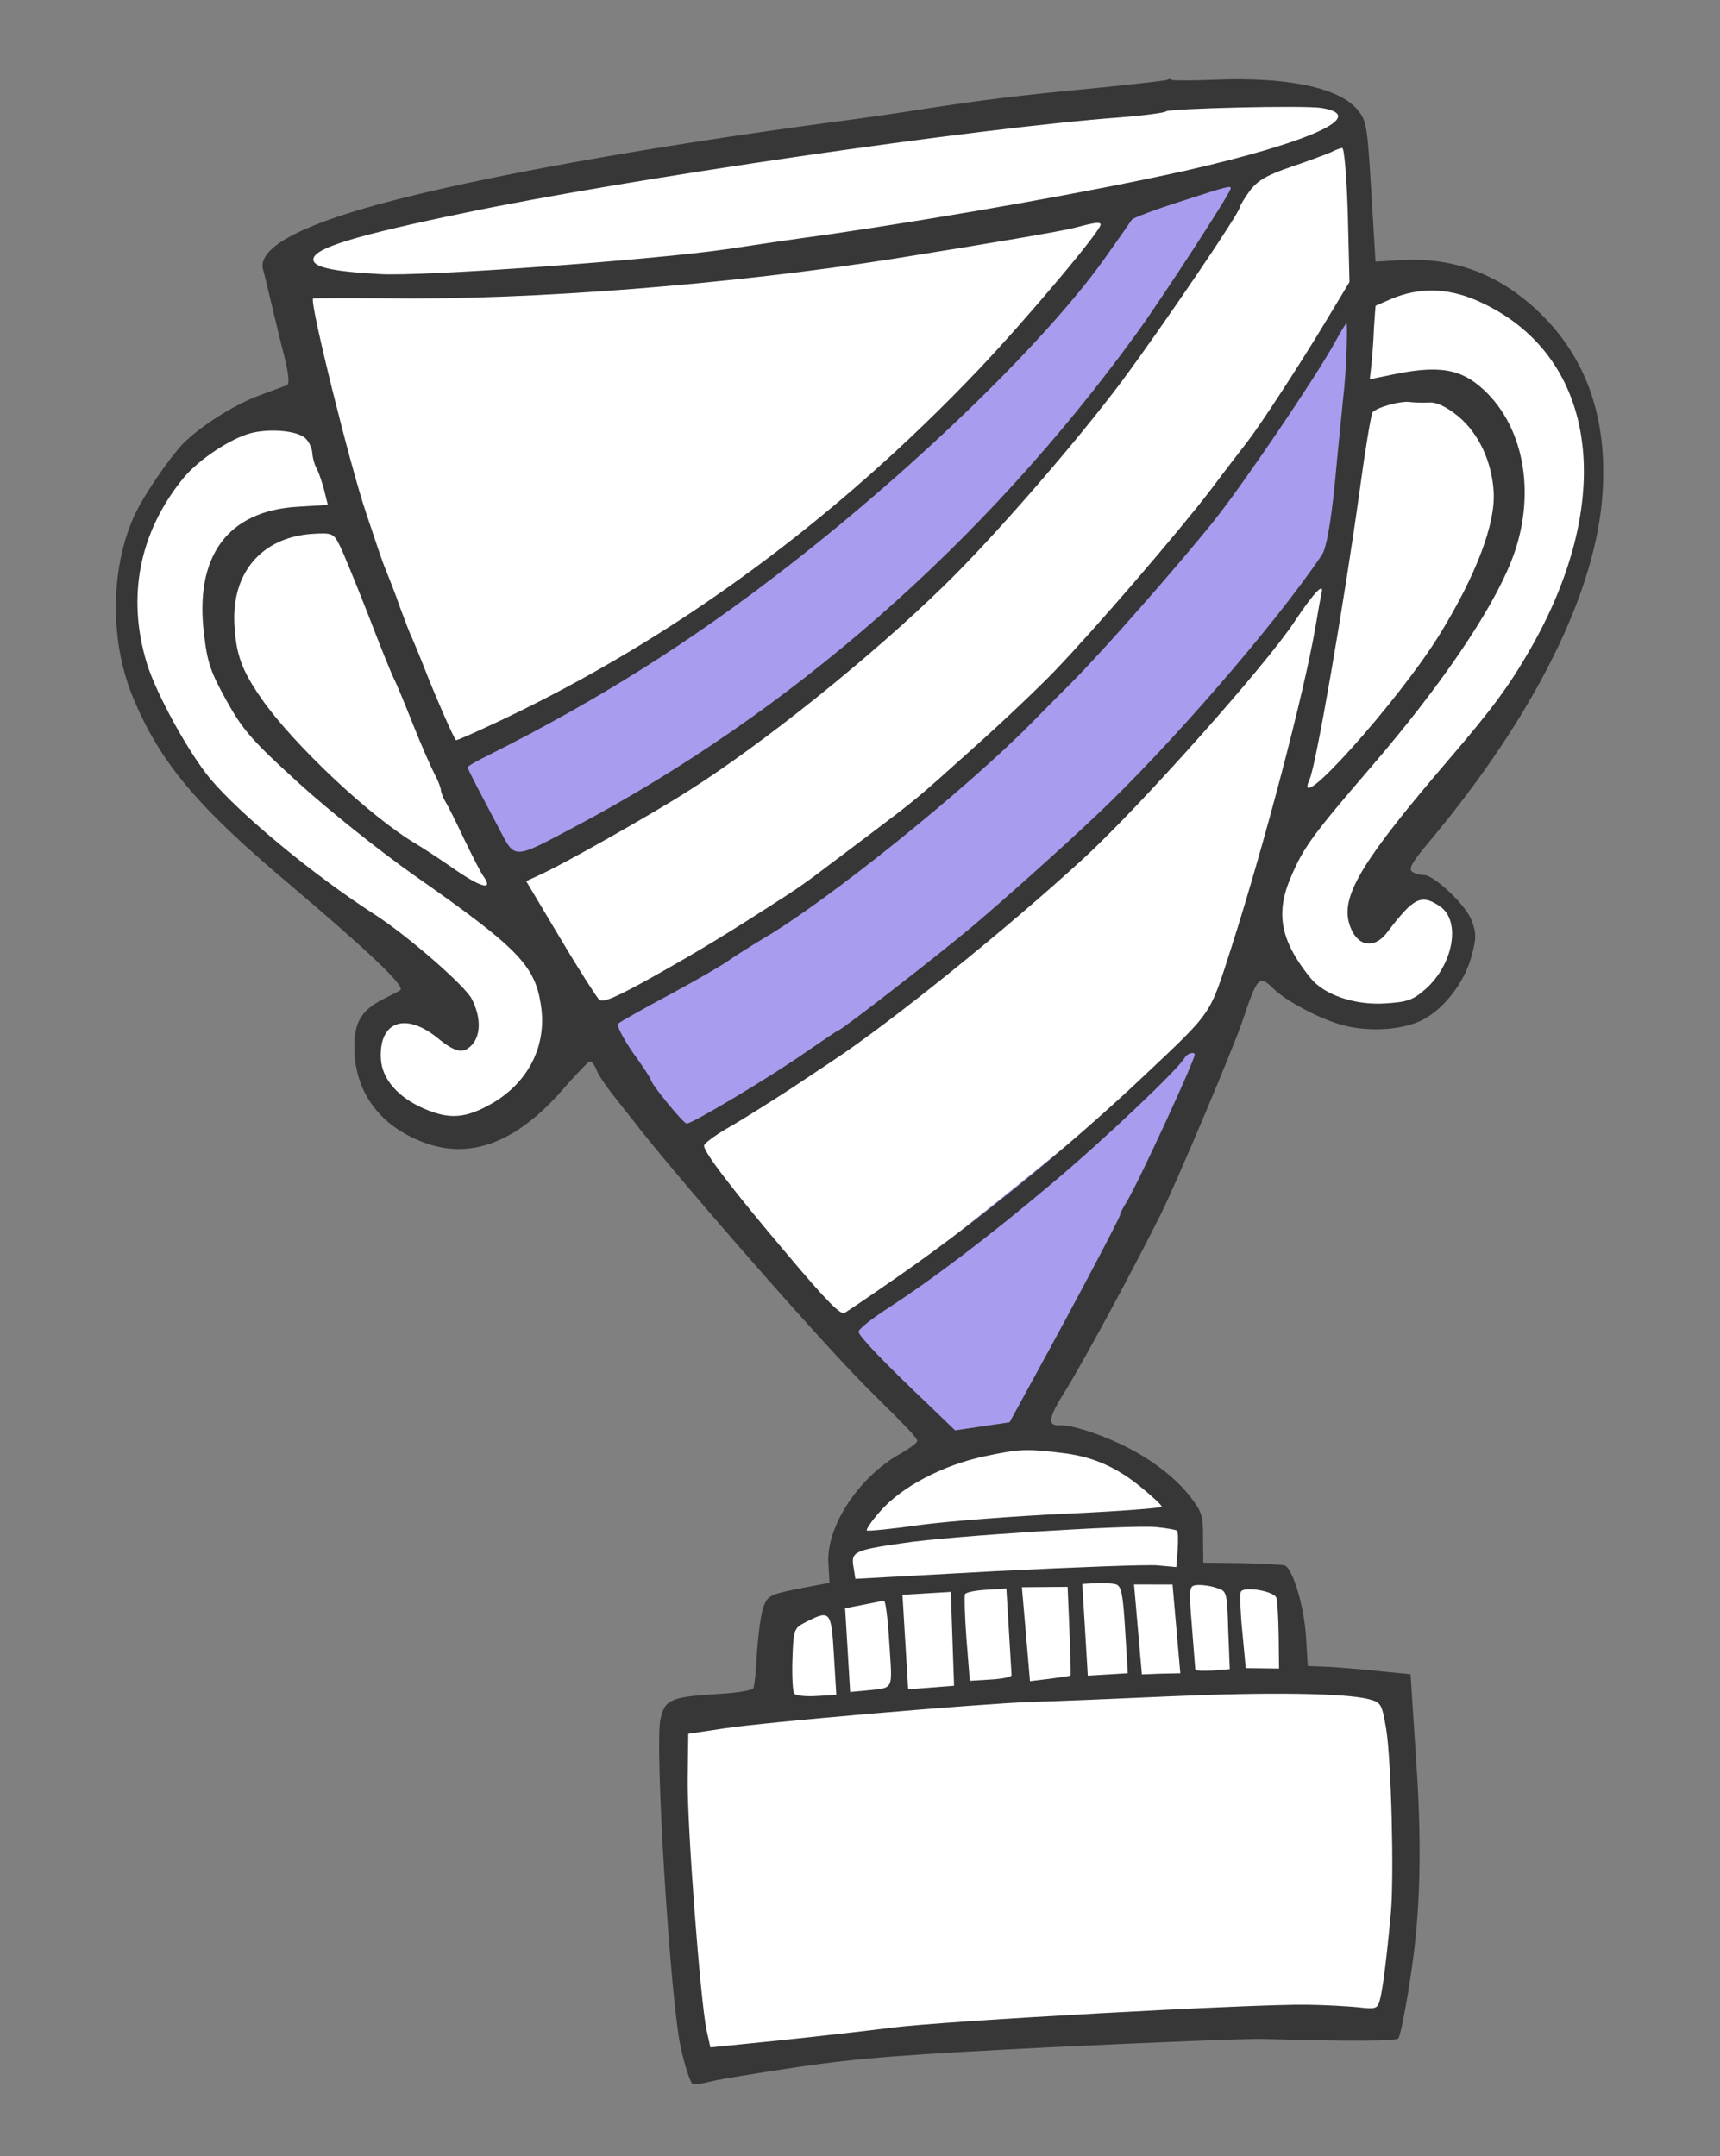 <svg width="75" height="94" viewBox="0 0 75 94" fill="none" xmlns="http://www.w3.org/2000/svg">
<rect x="0" y="0" width="75" height="94" fill="#808080" stroke="none"/>
<path d="M16.591 44.556L16.099 46.518L18.065 48.97L21.506 48.969L23.964 46.517L25.439 44.555L27.897 47.988L41.168 63.189L40.184 63.68L36.743 66.624L36.742 69.566L35.759 70.057L33.793 70.548L33.793 72.019L33.301 73.981L33.301 74.471L32.318 74.472L29.368 75.453L29.366 84.281L30.84 90.166L38.706 89.184L48.047 88.202L60.337 88.2L61.321 80.843L60.83 73.977L59.847 73.486L56.406 72.997L55.915 68.583L51.982 68.583L51.491 65.641L48.05 63.188L44.609 62.699L46.084 59.756L52.969 46.022L53.461 43.57L54.444 42.589L55.427 42.098L56.41 43.57L59.851 44.06L62.309 43.569L63.784 41.607L63.785 40.135L62.31 38.664L60.343 39.155L60.835 37.684L68.703 25.912L69.686 20.026L68.704 16.102L66.246 13.651L63.297 11.689L59.364 12.671L59.364 9.238L58.873 5.804L58.382 4.333L56.416 4.333L52.974 3.843L33.802 6.298L16.104 9.244L12.663 11.206L13.154 13.658L13.645 16.11L13.153 17.091L7.745 20.525L5.778 24.449L6.269 30.825L10.693 36.219L17.574 42.104L18.557 43.575L16.591 44.556Z" fill="white"/>
<path d="M59.364 14.632L58.873 13.161L55.431 18.556L43.63 32.291L33.797 40.139L25.931 44.554L29.863 49.949L34.288 47.005L41.171 42.1L48.054 36.214L53.954 29.837L56.904 25.913L58.379 24.932L59.364 14.632Z" fill="#A79CEE"/>
<path d="M25.441 29.841L19.541 32.785L21.998 38.179L30.356 33.764L43.631 22.482L50.023 14.633L53.956 8.748L53.957 7.767L48.549 8.748L46.582 12.672L38.715 20.52L32.324 25.916L25.441 29.841Z" fill="#A79CEE"/>
<path d="M51.986 45.532L36.744 57.795L40.676 63.19L44.609 62.699L47.559 57.794L50.51 52.398L52.969 45.041L51.986 45.532Z" fill="#A79CEE"/>
<path d="M50.915 3.475C50.882 3.512 49.475 3.666 47.806 3.837C44.259 4.173 42.837 4.363 40.341 4.74C39.337 4.906 37.465 5.175 36.181 5.34C28.132 6.419 20.831 7.731 16.547 8.897C12.934 9.882 11.21 10.858 11.474 11.767C11.539 11.973 11.682 12.61 11.821 13.177C11.961 13.744 12.198 14.777 12.379 15.463C12.609 16.374 12.632 16.757 12.495 16.8C12.392 16.841 11.861 17.03 11.314 17.237C10.219 17.635 8.67 18.618 7.93 19.395C7.273 20.116 6.149 21.771 5.798 22.612C4.816 24.887 4.806 27.923 5.754 30.291C6.924 33.169 8.527 35.096 12.561 38.499C16.007 41.414 17.676 42.988 17.459 43.158C17.426 43.195 17.07 43.374 16.68 43.572C15.679 44.086 15.399 44.661 15.458 45.931C15.564 47.687 16.59 49.055 18.346 49.752C20.462 50.619 22.548 49.83 24.622 47.402C25.163 46.794 25.656 46.275 25.726 46.271C25.796 46.267 25.928 46.433 26.01 46.638C26.075 46.843 26.458 47.396 26.817 47.845C27.178 48.312 27.669 48.91 27.878 49.194C30.224 52.141 36.158 58.901 38.015 60.708C39.614 62.287 39.988 62.683 39.996 62.822C40.001 62.892 39.65 63.157 39.227 63.392C37.434 64.407 36.024 66.551 36.121 68.15L36.172 69.002L35.36 69.155C33.579 69.49 33.494 69.53 33.296 70.03C33.19 70.298 33.068 71.178 33.012 71.984C32.973 72.788 32.895 73.526 32.847 73.599C32.8 73.689 32.16 73.797 31.41 73.842C29.25 73.972 28.994 74.075 28.801 74.942C28.535 76.039 29.222 87.146 29.681 89.247C29.874 90.125 30.128 90.86 30.215 90.855C30.444 90.876 30.478 90.856 31.116 90.713C31.392 90.644 33.054 90.369 34.822 90.106C37.422 89.722 39.51 89.561 45.961 89.242C50.321 89.032 54.403 88.873 55.033 88.887C58.957 88.999 60.88 88.988 60.977 88.86C61.09 88.696 61.433 86.844 61.635 85.261C61.945 82.87 61.988 80.094 61.744 76.636L61.507 72.987L60.275 72.869C59.606 72.788 58.587 72.709 58.043 72.672L57.026 72.629L56.949 71.36C56.869 70.022 56.366 68.36 56.009 68.242C55.885 68.214 55.043 68.16 54.132 68.145L52.47 68.124L52.457 67.043C52.469 66.082 52.405 65.894 51.874 65.211C51.194 64.362 50.131 63.554 48.853 62.951C47.88 62.486 46.668 62.106 46.215 62.133C45.64 62.168 45.706 61.815 46.473 60.6C47.269 59.313 49.425 55.327 50.641 52.881C51.343 51.461 53.745 45.768 54.161 44.556C54.844 42.544 54.894 42.489 55.525 43.096C56.065 43.639 57.582 44.438 58.559 44.693C59.715 45.007 61.212 44.899 62.059 44.447C62.991 43.954 63.866 42.802 64.166 41.685C64.38 40.887 64.384 40.66 64.157 40.098C63.889 39.416 62.499 38.122 62.081 38.147C61.959 38.155 61.746 38.098 61.601 38.019C61.384 37.893 61.559 37.603 62.391 36.611C66.908 31.192 69.591 25.814 69.876 21.54C70.119 18.036 69.061 15.273 66.718 13.251C65.059 11.833 63.22 11.211 61.042 11.343L59.979 11.407L59.795 8.347C59.623 5.497 59.591 5.254 59.196 4.79C58.42 3.825 56.117 3.335 52.891 3.478C51.966 3.516 51.162 3.512 51.09 3.482C51.035 3.433 50.947 3.438 50.915 3.475ZM57.634 4.709C59.683 5.039 57.199 6.184 51.696 7.44C47.727 8.325 41.534 9.431 36.038 10.234C34.807 10.395 32.848 10.688 31.705 10.861C28.463 11.336 18.382 12.066 16.556 11.949C14.451 11.832 13.617 11.638 13.666 11.286C13.725 10.812 15.476 10.27 20.243 9.284C27.237 7.816 42.543 5.584 48.845 5.117C49.89 5.037 50.792 4.913 50.841 4.857C50.955 4.728 56.909 4.579 57.634 4.709ZM58.772 9.369L58.844 12.295L57.763 14.088C56.65 15.934 55.017 18.44 54.401 19.245C54.207 19.501 53.476 20.435 52.797 21.348C51.354 23.232 47.808 27.354 45.998 29.242C45.324 29.946 43.736 31.455 42.458 32.596C39.854 34.934 40.053 34.765 37.695 36.547C36.742 37.268 35.755 38.008 35.504 38.197C35.253 38.387 34.767 38.73 34.413 38.961C31.619 40.769 30.455 41.467 28.544 42.542C26.835 43.5 26.289 43.725 26.123 43.578C26.011 43.463 25.24 42.27 24.422 40.889L22.944 38.414L23.42 38.193C24.409 37.767 28.349 35.541 29.982 34.5C33.234 32.455 38.021 28.607 41.158 25.539C43.29 23.474 46.936 19.276 48.926 16.609C50.673 14.254 54.078 9.25 54.065 9.024C54.078 8.954 54.268 8.628 54.511 8.3C54.852 7.86 55.257 7.627 56.319 7.266C57.074 7.011 57.843 6.721 58.031 6.639C58.217 6.541 58.439 6.458 58.526 6.453C58.612 6.43 58.723 7.679 58.772 9.369ZM53.666 8.211C53.676 8.385 50.652 13.034 49.538 14.566C42.917 23.671 34.48 31.071 25.006 36.074C22.362 37.472 22.468 37.483 21.756 36.113C21.42 35.47 20.966 34.625 20.768 34.236C20.57 33.846 20.391 33.491 20.389 33.456C20.386 33.404 20.791 33.17 21.284 32.931C26.105 30.512 30.148 27.965 34.374 24.675C40.17 20.173 45.851 14.614 48.312 11.064C48.844 10.316 49.311 9.643 49.359 9.57C49.424 9.496 50.347 9.144 51.428 8.8C53.606 8.093 53.659 8.089 53.666 8.211ZM47.991 9.792C48.006 10.053 44.759 13.912 42.687 16.096C36.438 22.666 29.406 27.835 21.771 31.436C20.751 31.916 19.899 32.299 19.88 32.266C19.767 32.133 19.058 30.518 18.625 29.428C18.355 28.729 18.049 27.997 17.967 27.81C17.869 27.624 17.639 27.01 17.431 26.447C17.239 25.882 16.972 25.218 16.869 24.963C16.767 24.724 16.599 24.264 16.492 23.939C16.386 23.631 16.151 22.912 15.959 22.348C15.279 20.348 13.502 13.215 13.648 13.014C13.664 12.996 15.168 12.992 16.987 13.005C23.095 13.09 31.868 12.404 38.987 11.277C43.369 10.577 46.225 10.09 46.862 9.93C47.792 9.682 47.983 9.67 47.991 9.792ZM64.347 13.08C69.589 15.329 70.578 21.584 66.733 28.289C65.831 29.861 65.088 30.883 63.176 33.109C59.451 37.451 58.512 38.99 58.812 40.194C59.084 41.224 59.868 41.456 60.484 40.651C61.65 39.115 61.973 38.956 62.794 39.517C63.724 40.159 63.368 42.082 62.121 43.152C61.606 43.602 61.349 43.687 60.373 43.746C59.066 43.825 57.727 43.364 57.141 42.632C55.837 41.019 55.608 39.829 56.282 38.253C56.833 36.946 57.237 36.398 59.819 33.399C62.809 29.921 65.026 26.665 65.891 24.484C67.001 21.713 66.521 18.689 64.706 17.001C63.687 16.051 62.698 15.901 60.575 16.361L59.729 16.534L59.798 15.936C59.83 15.603 59.892 14.884 59.91 14.325C59.947 13.781 59.973 13.326 59.99 13.325C60.007 13.324 60.314 13.184 60.689 13.021C61.866 12.532 63.091 12.545 64.347 13.08ZM58.72 15.181C58.705 15.793 58.641 16.756 58.571 17.336C58.518 17.915 58.34 19.601 58.203 21.092C58.028 22.83 57.831 23.923 57.638 24.197C55.535 27.307 50.923 32.609 47.795 35.554C46.257 37.008 43.851 39.159 42.387 40.399C40.955 41.602 36.696 44.912 36.556 44.92C36.521 44.922 35.866 45.363 35.094 45.898C33.651 46.91 30.225 48.966 29.946 48.983C29.807 48.991 28.391 47.262 28.38 47.071C28.376 47.019 28.029 46.481 27.591 45.88C27.169 45.26 26.873 44.702 26.956 44.627C27.021 44.553 28.036 43.986 29.205 43.357C30.374 42.728 31.505 42.067 31.74 41.896C31.974 41.725 32.648 41.3 33.256 40.932C36.06 39.298 42.131 34.413 45.014 31.483C45.377 31.112 46.151 30.332 46.745 29.738C48.13 28.346 51.403 24.625 52.98 22.646C54.248 21.051 57.331 16.504 58.183 14.97C58.451 14.482 58.673 14.103 58.708 14.101C58.743 14.098 58.737 14.587 58.72 15.181ZM13.279 19.073C13.444 19.203 13.602 19.507 13.616 19.733C13.629 19.959 13.719 20.285 13.816 20.436C13.895 20.588 14.043 21.016 14.133 21.359L14.295 22.012L12.971 22.092C9.922 22.276 8.467 24.248 8.901 27.676C9.045 28.906 9.192 29.316 9.898 30.582C10.604 31.848 11.017 32.311 13.052 34.16C14.347 35.338 16.588 37.122 18.049 38.151C22.595 41.331 23.323 42.089 23.583 43.801C23.863 45.546 23.068 47.147 21.498 48.079C20.315 48.761 19.619 48.82 18.488 48.33C17.357 47.84 16.662 47.044 16.609 46.175C16.51 44.524 17.674 44.105 19.09 45.258C19.862 45.892 20.216 45.958 20.593 45.534C20.969 45.11 20.975 44.342 20.579 43.563C20.317 43.003 17.734 40.752 16.279 39.828C13.659 38.136 10.493 35.518 9.175 33.958C8.232 32.828 6.819 30.262 6.406 28.926C5.513 26.014 6.077 23.188 7.999 20.839C8.667 20.031 10.063 19.11 10.941 18.882C11.751 18.677 12.875 18.766 13.279 19.073ZM62.325 17.546C62.639 17.527 63.071 17.728 63.586 18.15C64.469 18.882 65.05 20.103 65.131 21.442C65.215 22.832 64.37 25.064 62.778 27.655C60.994 30.554 56.275 35.811 57.108 33.964C57.386 33.354 58.592 26.39 59.287 21.393C59.529 19.599 59.786 18.066 59.851 17.974C60.047 17.753 61.079 17.464 61.485 17.527C61.679 17.55 62.047 17.563 62.325 17.546ZM14.803 23.761C14.961 24.066 15.515 25.428 16.052 26.791C16.572 28.156 17.085 29.416 17.184 29.602C17.282 29.788 17.65 30.673 18.001 31.559C18.352 32.445 18.777 33.414 18.936 33.718C19.093 34.005 19.217 34.329 19.224 34.434C19.23 34.538 19.313 34.76 19.411 34.928C19.508 35.079 19.885 35.824 20.226 36.554C20.586 37.3 20.963 38.045 21.077 38.195C21.516 38.814 21.039 38.721 19.926 37.968C19.306 37.534 18.505 37.007 18.16 36.8C16.166 35.63 12.791 32.449 11.413 30.473C10.551 29.234 10.301 28.569 10.223 27.265C10.084 24.971 11.408 23.425 13.619 23.274C14.491 23.222 14.545 23.253 14.803 23.761ZM57.617 25.89C57.59 26.014 57.472 26.666 57.356 27.354C56.85 30.28 55.114 36.858 53.716 41.234C52.714 44.33 52.956 44.001 49.796 46.983C46.934 49.685 43.336 52.659 40.051 55.02C39.263 55.591 37.198 57.007 36.827 57.238C36.658 57.336 36.044 56.727 34.33 54.685C31.882 51.797 30.628 50.145 30.703 49.931C30.748 49.806 31.301 49.407 31.944 49.054C32.569 48.685 33.697 47.971 34.438 47.49C35.177 46.992 36.035 46.435 36.338 46.224C38.81 44.592 43.897 40.5 47.211 37.456C49.614 35.27 55.232 28.965 56.449 27.095C57.299 25.822 57.776 25.322 57.617 25.89ZM52.096 45.972C52.109 46.198 49.604 51.635 49.126 52.397C48.966 52.651 48.841 52.903 48.845 52.955C48.851 53.059 46.889 56.771 45.156 59.929L44.022 62.004L42.843 62.179L41.647 62.356L40.608 61.355C38.549 59.403 37.447 58.248 37.436 58.056C37.429 57.952 38.013 57.481 38.737 57.019C40.689 55.749 43.098 53.929 45.926 51.543C48.207 49.626 51.399 46.59 51.666 46.103C51.761 45.922 52.087 45.833 52.096 45.972ZM46.447 63.358C47.698 63.526 48.705 63.972 49.753 64.833C50.25 65.239 50.657 65.616 50.661 65.686C50.665 65.738 48.802 65.885 46.535 65.987C44.251 66.09 41.379 66.315 40.13 66.478C38.899 66.656 37.838 66.755 37.801 66.723C37.747 66.691 38.003 66.309 38.364 65.904C39.279 64.837 41.092 63.872 42.957 63.481C44.476 63.162 44.738 63.147 46.447 63.358ZM50.418 66.573C50.875 66.615 51.282 66.695 51.319 66.728C51.373 66.759 51.379 67.143 51.352 67.563L51.292 68.317L50.483 68.243C50.044 68.2 46.886 68.321 43.486 68.491L37.298 68.829L37.214 68.293C37.105 67.654 37.258 67.575 39.356 67.274C41.365 66.961 49.362 66.462 50.418 66.573ZM41.53 71.435L41.602 73.489L40.609 73.567L39.6 73.645L39.476 71.594L39.352 69.525L40.397 69.462L41.46 69.398L41.53 71.435ZM43.992 71.077C44.053 72.085 44.105 72.955 44.109 73.024C44.114 73.111 43.699 73.189 43.212 73.218L42.288 73.274L42.143 71.451C42.065 70.443 42.047 69.572 42.078 69.5C42.125 69.41 42.54 69.333 43.028 69.304L43.882 69.252L43.992 71.077ZM46.633 71.093C46.679 72.136 46.696 73.008 46.681 73.044C46.664 73.062 46.248 73.122 45.78 73.185L44.912 73.29L44.736 71.242L44.56 69.194L45.556 69.186L46.553 69.178L46.633 71.093ZM48.662 69.069C48.894 69.142 48.967 69.486 49.061 71.051L49.176 72.945L48.304 72.998L47.433 73.05L47.313 71.052L47.192 69.052L47.785 69.017C48.116 68.997 48.502 69.026 48.662 69.069ZM38.78 71.653C38.909 73.791 39.035 73.557 37.593 73.714L37.071 73.763L36.961 71.937L36.851 70.112L37.629 69.961C38.062 69.882 38.458 69.788 38.545 69.783C38.614 69.762 38.716 70.593 38.78 71.653ZM51.297 71.003L51.467 72.947L50.628 72.963L49.791 72.996L49.62 71.034L49.449 69.073L50.289 69.075L51.128 69.077L51.297 71.003ZM53.043 69.223C53.488 69.353 53.508 69.387 53.556 71.059L53.624 72.764L52.893 72.826C52.475 72.851 52.142 72.836 52.121 72.785C52.118 72.733 52.049 71.882 51.972 70.893C51.834 69.174 51.848 69.121 52.214 69.099C52.423 69.086 52.793 69.133 53.043 69.223ZM55.658 69.659C55.699 69.761 55.743 70.491 55.756 71.293L55.773 72.74L55.056 72.731L54.321 72.722L54.175 71.178C54.089 70.329 54.058 69.528 54.103 69.403C54.192 69.136 55.552 69.351 55.658 69.659ZM36.362 72.148L36.467 73.886L35.613 73.938C35.125 73.967 34.685 73.924 34.627 73.823C34.569 73.739 34.528 73.061 34.554 72.327C34.599 71.05 34.613 70.98 35.122 70.722C36.208 70.168 36.246 70.219 36.362 72.148ZM50.985 73.953C55.276 73.764 58.636 73.806 59.684 74.074C60.217 74.216 60.255 74.266 60.444 75.371C60.666 76.736 60.794 81.753 60.648 83.402C60.457 85.454 60.279 86.844 60.161 87.217C60.06 87.572 59.974 87.595 59.199 87.502C58.742 87.46 57.724 87.399 56.954 87.393C54.644 87.358 41.066 88.107 38.915 88.393C37.822 88.529 35.582 88.786 33.948 88.955L30.976 89.256L30.808 88.499C30.537 87.206 29.951 79.513 29.987 77.504L30.012 75.584L31.571 75.35C33.477 75.061 42.559 74.287 44.967 74.194C45.927 74.171 48.631 74.06 50.985 73.953Z" fill="#383737"/>
</svg>
